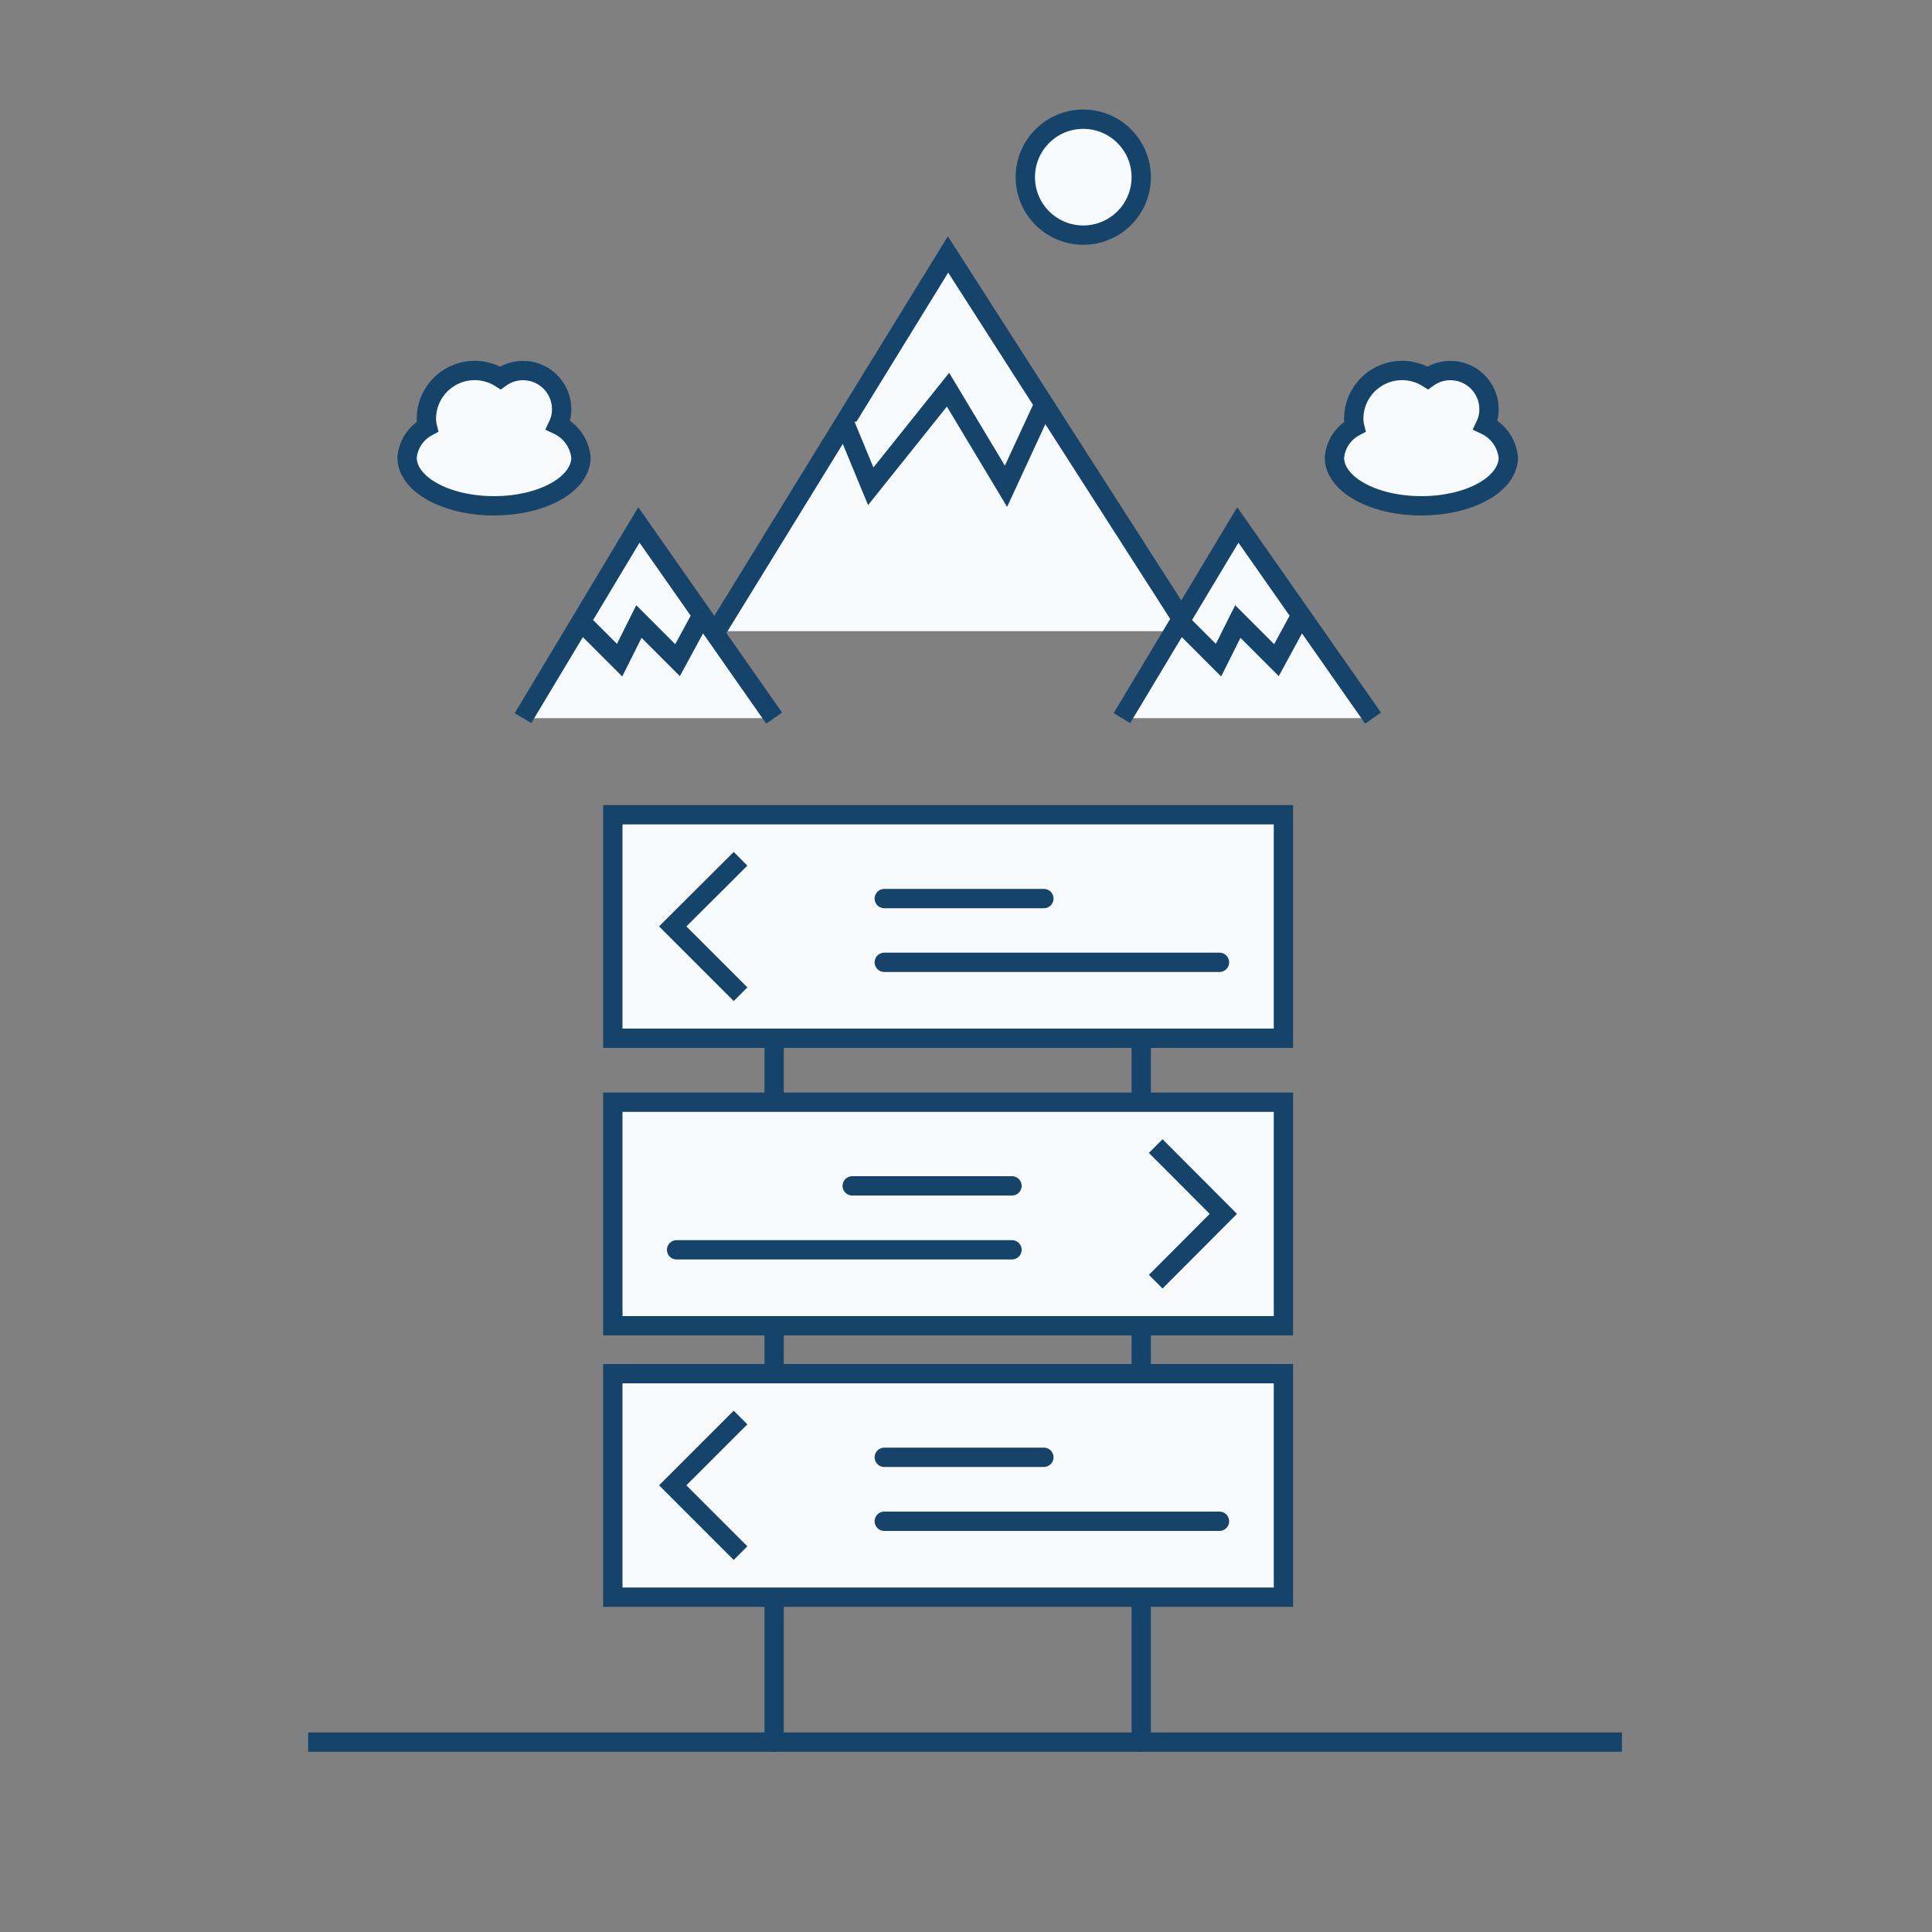 <svg xmlns="http://www.w3.org/2000/svg" viewBox="0 0 100 100">
  <rect x="0" y="0" width="100" height="100" fill="#808080" stroke="none"/>
  <defs>
    <style>
      .cls-1 {
        fill: #F7FBFE;
      }
      .cls-1,
      .cls-2,
      .cls-3 {
        stroke: #16436A;
        stroke-miterlimit: 10;
      }
      .cls-2,
      .cls-3 {
        fill: #F7FBFE;
      }
      .cls-2 {
        stroke-linecap: round;
      }
    </style>
  </defs>
  <title>mypage</title>
  <g id="마이페이지"><polyline class="cls-1" points="27.07 37.17 33.07 27.17 40.07 37.17"/><polyline class="cls-1" points="37.07 32.67 49.07 13.17 61.57 32.67"/><polyline class="cls-1" points="43.71 21.88 45.07 25.17 49.07 20.17 52.07 25.17 54.04 20.91"/><polyline class="cls-1" points="30.07 32.17 32.07 34.17 33.07 32.17 35.07 34.17 36.34 31.83"/><polyline class="cls-1" points="58.07 37.17 64.07 27.17 71.07 37.17"/><polyline class="cls-1" points="61.07 32.17 63.07 34.17 64.07 32.17 66.07 34.17 67.34 31.83"/><path class="cls-1" d="M28.89,22a1.89,1.89,0,0,0,.18-.82,2,2,0,0,0-2-2,2,2,0,0,0-1.17.38,2.5,2.5,0,0,0-3.83,2.12,1.84,1.84,0,0,0,.05.41,2,2,0,0,0-1.05,1.59c0,1.38,2,2.5,4.5,2.5s4.5-1.12,4.5-2.5A2.08,2.08,0,0,0,28.89,22Z"/><path class="cls-1" d="M76.89,22a1.89,1.89,0,0,0,.18-.82,2,2,0,0,0-2-2,2,2,0,0,0-1.17.38,2.5,2.5,0,0,0-3.83,2.12,1.84,1.84,0,0,0,.05.41,2,2,0,0,0-1.05,1.59c0,1.38,2,2.5,4.5,2.5s4.5-1.12,4.5-2.5A2.08,2.08,0,0,0,76.89,22Z"/><circle class="cls-1" cx="56.07" cy="9.17" r="3"/><line class="cls-2" x1="40.07" y1="53.74" x2="40.07" y2="90.17"/><line class="cls-2" x1="59.07" y1="53.74" x2="59.07" y2="90.17"/><rect class="cls-3" x="31.72" y="42.17" width="34.71" height="11.57"/><polyline class="cls-1" points="38.33 51.46 34.82 47.95 38.33 44.45"/><line class="cls-2" x1="45.77" y1="46.51" x2="54.03" y2="46.51"/><line class="cls-2" x1="45.77" y1="49.81" x2="63.12" y2="49.81"/><rect class="cls-3" x="31.72" y="71.1" width="34.71" height="11.57"/><polyline class="cls-1" points="38.33 80.39 34.82 76.88 38.33 73.37"/><line class="cls-2" x1="45.77" y1="75.43" x2="54.03" y2="75.43"/><line class="cls-2" x1="45.77" y1="78.74" x2="63.12" y2="78.74"/><rect class="cls-3" x="31.72" y="57.04" width="34.71" height="11.57" transform="translate(98.15 125.66) rotate(-180)"/><polyline class="cls-1" points="59.82 66.34 63.32 62.83 59.82 59.32"/><line class="cls-2" x1="52.38" y1="61.38" x2="44.11" y2="61.38"/><line class="cls-2" x1="52.38" y1="64.69" x2="35.02" y2="64.69"/><line class="cls-3" x1="15.95" y1="90.17" x2="83.95" y2="90.17"/></g>
</svg>
